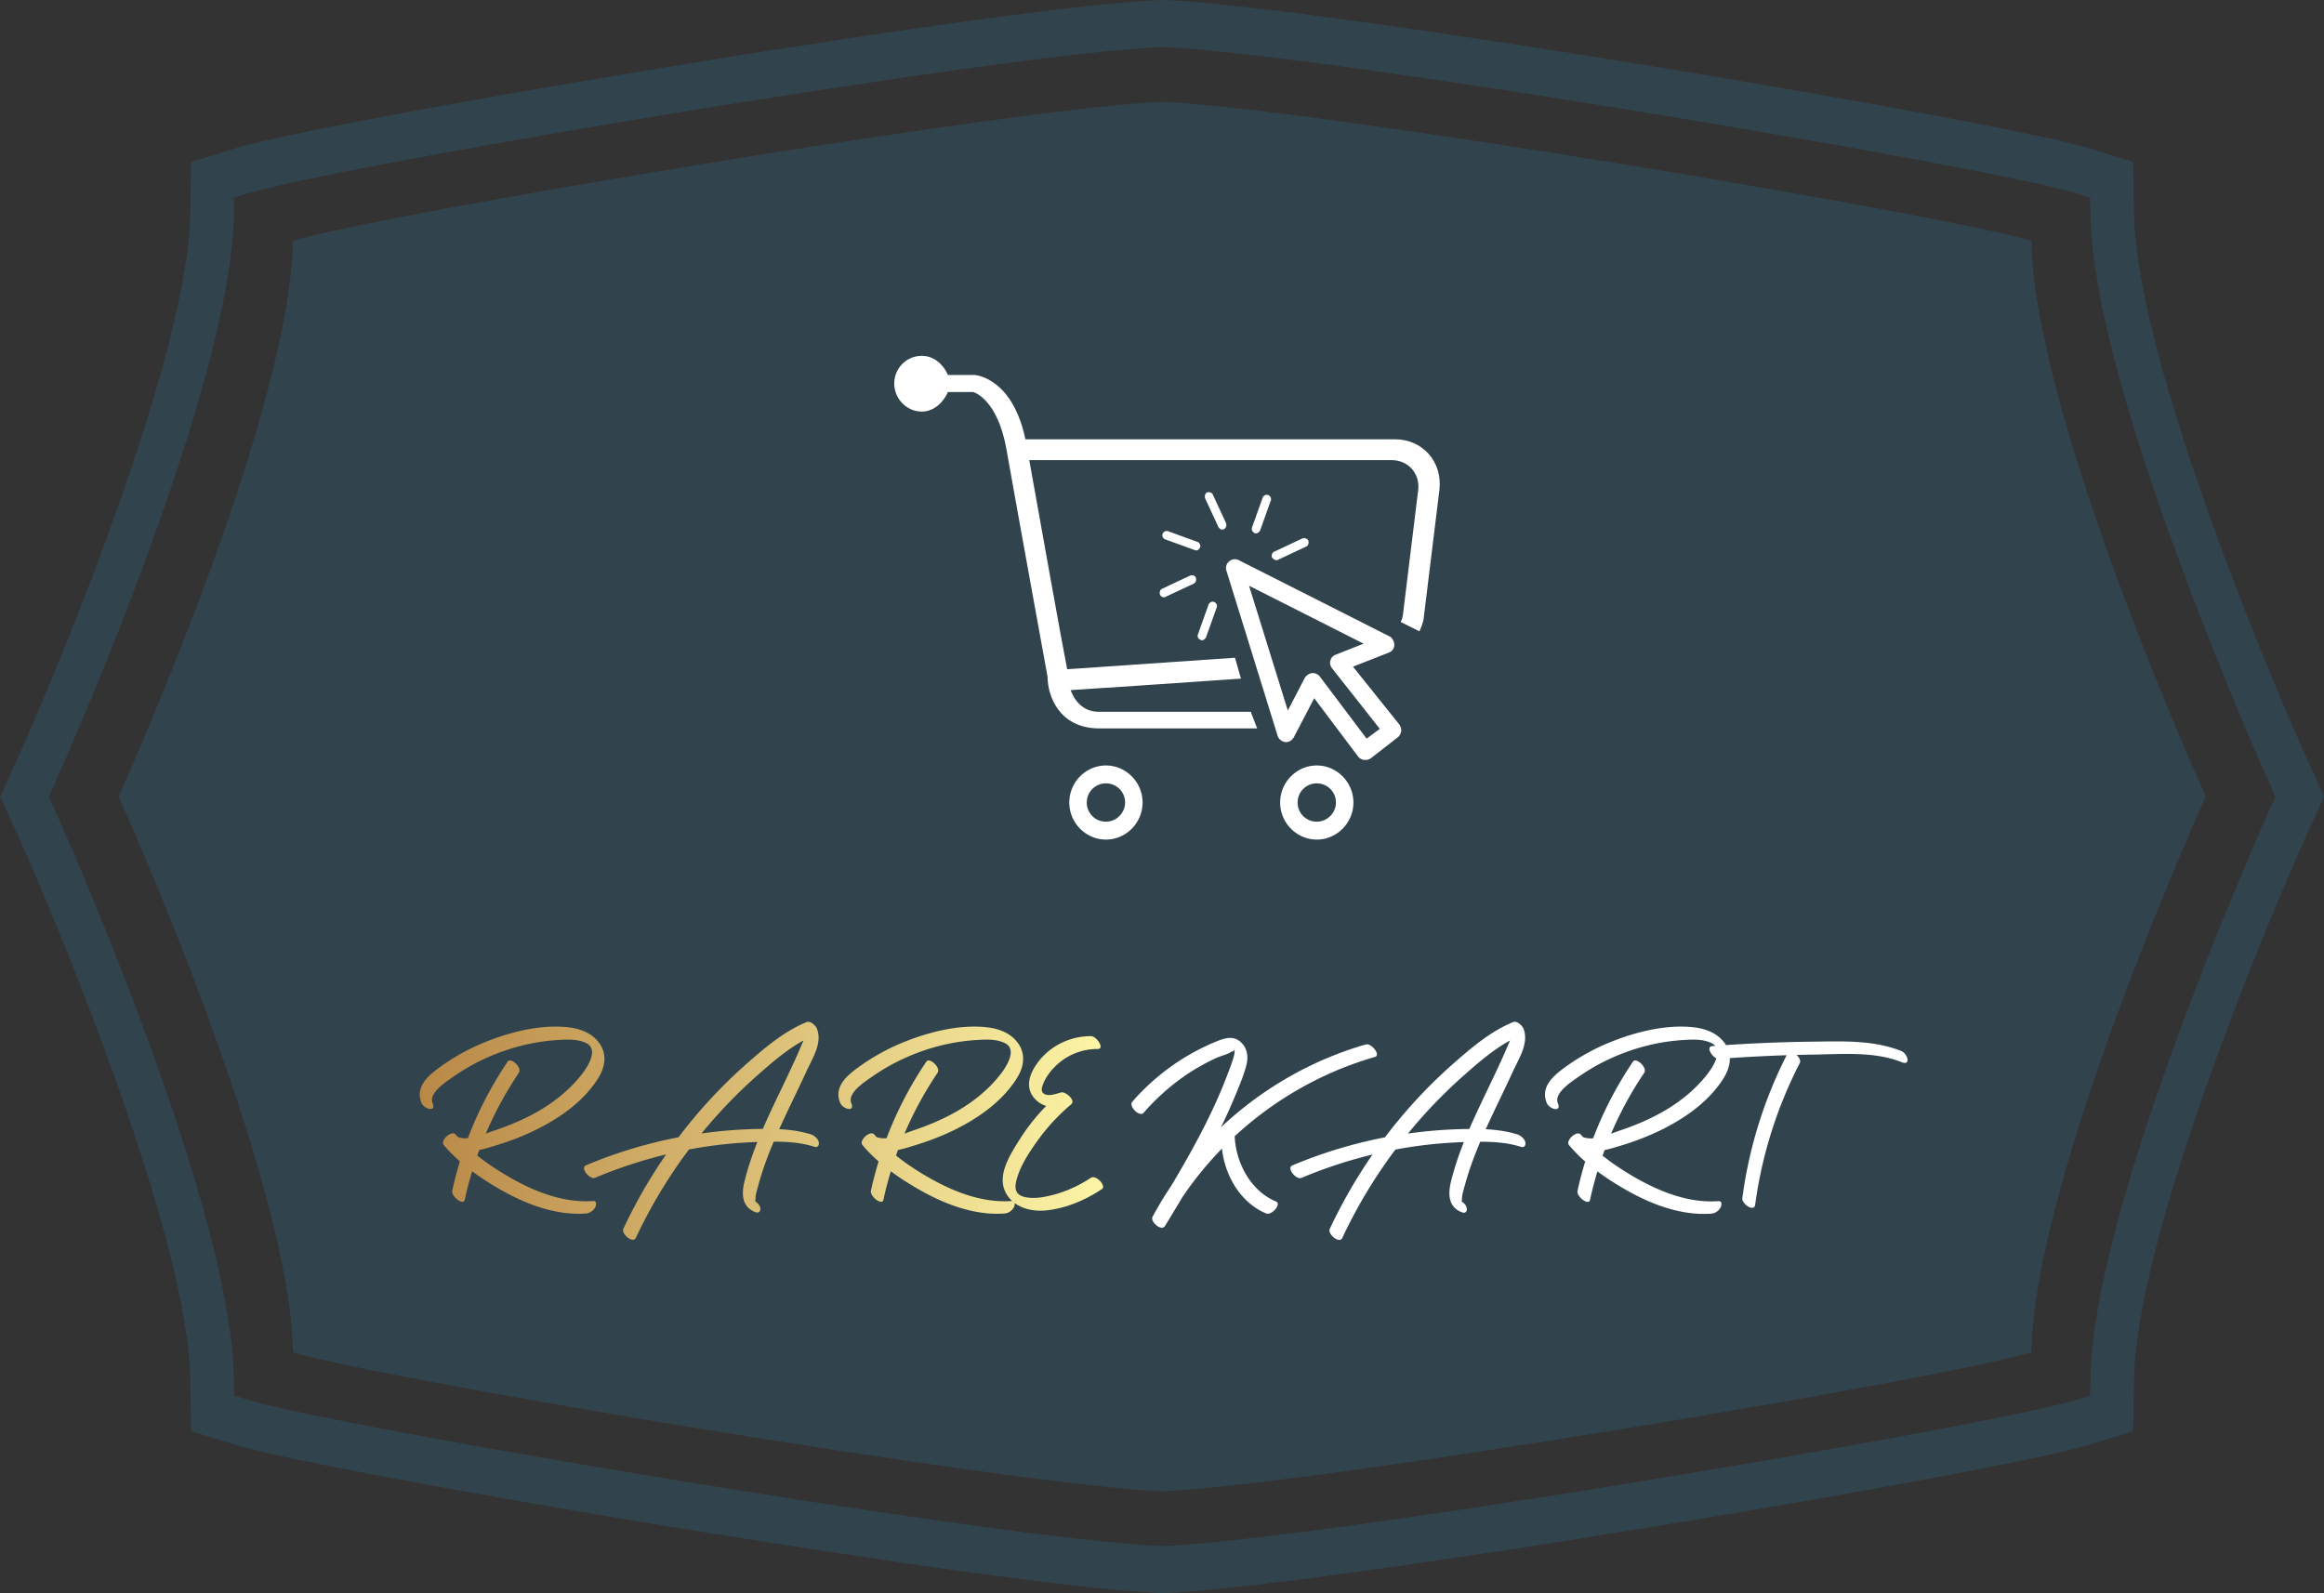 <svg class="css-1j8o68f" viewBox="0 0 254.688 174.63" height="303.328" width="442.386"><rect x="0" y="0" width="254.688" height="174.63" fill="#333333" stroke="none"/><defs><linearGradient id="a"><stop offset="0" stop-color="#b88746"></stop><stop offset="1" stop-color="#fdf5a6"></stop></linearGradient></defs><g fill="#31444d" xmlns="http://www.w3.org/2000/svg"><path d="M222.612 26.406c-9.452-2.916-79.356-14.612-95.25-15.241-15.897.629-85.796 12.325-95.252 15.241-.342 19.49-19.116 60.907-19.116 60.907s18.776 41.418 19.116 60.909c9.456 2.915 79.355 14.612 95.251 15.242 15.895-.63 85.799-12.328 95.25-15.242.342-19.49 19.117-60.909 19.117-60.909s-18.775-41.417-19.116-60.907z"></path><path d="M253.119 83.845c-5.262-11.582-18.979-45-19.248-60.351l-.106-5.74-4.97-1.536C219.252 13.276 144.818.689 127.616.013L127.364 0l-.264.013C109.879.69 35.462 13.278 25.93 16.22l-4.978 1.535-.102 5.74C20.588 38.78 6.87 72.238 1.606 83.84L.03 87.316l.001.002-.03.068.205.317 1.401 3.08c5.264 11.605 18.982 45.066 19.246 60.349l.1 5.74 4.978 1.537c9.534 2.941 83.951 15.527 101.16 16.205l.274.015.24-.015c17.219-.676 91.651-13.264 101.19-16.206l4.97-1.535.106-5.741c.268-15.346 13.984-48.767 19.248-60.352l1.569-3.467-1.568-3.468zm-7.215 11.43c-5.356 12.682-16.54 40.884-16.808 55.762l-.029 1.931-1.585.49c-9.417 2.9-83.007 15.334-100.04 16.01l-.06.002-.094-.001c-17.044-.677-90.632-13.11-100.048-16.01l-1.587-.49-.032-1.934c-.27-15.361-12.196-44.954-17.311-56.965a301.645 301.645 0 0 0-2.425-5.562l-.543-1.195.54-1.19c.088-.19 1.05-2.333 2.426-5.565 5.116-12.01 17.042-41.605 17.311-56.965l.033-1.933 1.586-.49c9.426-2.902 83.016-15.335 100.05-16.01l.038-.004.104.003c17.034.676 90.628 13.108 100.052 16.01l1.585.49.029 1.935c.266 14.873 11.452 43.076 16.808 55.759h-.009l.514 1.206a291.444 291.444 0 0 0 2.425 5.56l.544 1.196-.544 1.192c-.083.178-1.028 2.29-2.425 5.565l-.507 1.206h.002z"></path></g><g fill="#fff"><path d="M131.563 70.136c.047 0 .093.046.14.046.187 0 .373-.14.467-.327l1.167-3.267c.093-.234-.047-.514-.28-.607-.234-.093-.514.047-.607.28l-1.167 3.268a.467.467 0 0 0 .28.607zm-1.12-7.05-3.081 1.448c-.234.093-.327.42-.234.653.094.187.234.28.42.28.047 0 .14 0 .187-.046l3.081-1.447c.233-.094.327-.42.233-.654-.093-.233-.373-.326-.606-.233zm1.073-3.08c.094-.233-.046-.513-.28-.607l-3.22-1.167c-.234-.093-.514.047-.608.28-.093.234.047.514.28.607l3.221 1.167c.047 0 .094.047.187.047.187 0 .327-.14.42-.327zm2.428-1.96c.046 0 .14 0 .186-.047.234-.094.327-.42.234-.654l-1.447-3.127c-.094-.234-.42-.327-.654-.234-.187.094-.28.42-.187.654l1.447 3.127c.094.14.234.28.42.28zm3.687.42c.187 0 .374-.14.467-.327l1.167-3.268c.093-.233-.047-.513-.28-.607-.233-.093-.513.047-.607.28l-1.167 3.268c-.093.233.047.514.28.607 0 .047.047.047.14.047zm2.241 2.94c.047 0 .14 0 .187-.046l3.08-1.447c.234-.094.327-.42.234-.654-.093-.233-.42-.327-.654-.233l-3.08 1.447c-.234.093-.327.42-.234.653.14.14.327.28.467.28z" xmlns="http://www.w3.org/2000/svg"></path><path d="M152.849 48.15h-40.472c-1.4-6.583-5.228-7.003-5.554-7.05h-2.941c-.467-1.12-1.54-2.1-2.848-2.1C99.354 39 98 40.354 98 42.034s1.354 3.081 3.034 3.081c1.307 0 2.38-1.027 2.848-2.147h2.754c.093 0 2.66.793 3.64 6.162 1.261 7.142 4.529 25.067 4.529 25.067 0 2.007 1.213 5.648 5.695 5.648h17.271l-.7-1.82h-16.618c-1.914 0-2.754-1.4-3.127-2.381 3.034-.187 11.343-.747 18.672-1.26l-.654-2.288c-7.469.514-15.731 1.074-18.392 1.26-.607-3.034-2.894-15.917-4.154-22.92h39.724c1.82 0 3.128 1.494 2.894 3.315l-1.68 13.724c0 .046-.047.327-.233.7l2.053 1.027c.374-.794.467-1.354.467-1.447l1.727-14.097c.327-3.035-1.82-5.509-4.901-5.509z" xmlns="http://www.w3.org/2000/svg"></path><path d="m148.274 73.076 3.921-1.54c.374-.14.607-.467.607-.84s-.186-.747-.513-.934l-16.525-8.356c-.327-.186-.747-.14-1.074.14a.937.937 0 0 0-.28 1.027l5.602 18.066c.093.373.467.653.84.7.374.046.747-.187.934-.514l2.24-4.294 4.809 6.395c.14.187.373.327.653.373h.14c.187 0 .42-.046.607-.186l2.94-2.288c.187-.14.328-.373.374-.653.047-.28-.046-.514-.187-.747l-5.088-6.349zm1.494 7.89-5.135-6.816a.974.974 0 0 0-.747-.373h-.093a1.146 1.146 0 0 0-.793.513l-1.868 3.594-4.248-13.677 12.557 6.349-3.08 1.213a.883.883 0 0 0-.56.654c-.094.28 0 .607.186.84l5.228 6.629-1.447 1.073zm-5.461 2.94c-2.194 0-4.015 1.82-4.015 4.061 0 2.241 1.82 4.061 4.015 4.061 2.194 0 4.014-1.82 4.014-4.06 0-2.241-1.82-4.062-4.014-4.062zm0 6.162c-1.167 0-2.101-.934-2.101-2.1s.934-2.101 2.1-2.101 2.101.933 2.101 2.1c0 1.12-.933 2.1-2.1 2.1zM121.2 83.906c-2.194 0-4.015 1.82-4.015 4.061 0 2.241 1.821 4.061 4.015 4.061s4.014-1.82 4.014-4.06c0-2.241-1.82-4.062-4.014-4.062zm0 6.162c-1.167 0-2.1-.934-2.1-2.1s.933-2.101 2.1-2.101 2.1.933 2.1 2.1c0 1.12-.933 2.1-2.1 2.1z" xmlns="http://www.w3.org/2000/svg"></path></g><path fill="url(#a)" transform="translate(45.226 112.766) scale(.387)" d="M23.402 33.09c-1.46.443-2.996.94-4.54 1.233-.193.524-.378 1.052-.563 1.579 2.989 2.41 6.249 4.52 9.503 6.367 7.047 4.002 15.083 7.116 23.314 6.517 1.085-.08.872 1.233.552 1.815-.512.933-1.522 1.642-2.583 1.72-8.45.614-16.814-2.55-24.052-6.66-2.772-1.575-5.56-3.332-8.194-5.293a104.986 104.986 0 0 0-2.103 8.08c-.375 1.722-3.883-.971-3.532-2.587a103.825 103.825 0 0 1 2.17-8.285 42.598 42.598 0 0 1-4.56-4.626c-1.127-1.343 2.24-4.308 3.334-3.002.193.23.392.455.591.681.854.367 1.843.452 2.888.364a105.972 105.972 0 0 1 11.266-21.68c.896-1.326 4.178 1.685 3.172 3.172a102.39 102.39 0 0 0-9.362 17.213c.938-.336 1.81-.672 2.556-.921 3.446-1.155 6.826-2.526 10.058-4.193 5.686-2.931 10.93-6.883 14.818-12.007 1.541-2.03 4.458-6.698 1.12-8.449-2.456-1.286-5.589-1.106-8.262-.936-6.957.443-13.822 2.22-20.17 5.091a56.845 56.845 0 0 0-9.24 5.252c-1.87 1.312-7.157 4.607-5.946 7.546 1.118 2.711-2.433 1.635-3.135-.067-1.894-4.595 1.925-7.79 5.348-10.254a60.348 60.348 0 0 1 12.278-6.825C27.355.963 36.202-1.314 44.078-.418c3.204.365 6.432 1.525 8.498 4.126 2.484 3.128 2.078 6.813.079 10.087C48.579 20.47 41.67 25.309 34.762 28.69c-3.652 1.787-7.473 3.219-11.36 4.4zm91.6-.935c.16.862-.302 1.557-1.257 1.257-3.711-1.169-7.611-1.438-11.501-1.434a116.55 116.55 0 0 0-2.236 5.657 84.168 84.168 0 0 0-2.092 6.544c-.286 1.043-.604 2.101-.789 3.167-.06.348-.015.92-.116 1.258-.003.104.003.206.013.308.666.435 1.263 1.076 1.399 1.813.154.832-.304 1.598-1.256 1.256-4.13-1.486-4.054-5.396-3.15-8.987.935-3.722 2.178-7.356 3.594-10.922-5.239.17-10.472.65-15.648 1.47-1.247.198-2.49.415-3.729.648a142.538 142.538 0 0 0-15.036 25.027c-.82 1.747-4.216-1.127-3.531-2.586a145.972 145.972 0 0 1 12.1-21.045 132.347 132.347 0 0 0-20.104 6.617c-1.512.635-4.333-2.798-2.587-3.531a131.731 131.731 0 0 1 26.203-7.94 141.711 141.711 0 0 1 5.81-7.196A141.397 141.397 0 0 1 94.884 9.633C99.93 5.207 105.303.66 111.578-1.9c1.038-.425 2.515.971 2.86 1.799 1.696 4.056-1.274 8.532-2.95 12.189-1.923 4.2-3.968 8.344-5.933 12.525a261.133 261.133 0 0 0-1.762 3.825c3.037.154 6.052.555 8.967 1.472.934.295 2.056 1.231 2.243 2.244zm-15.848-3.791c2.028-4.697 4.279-9.292 6.48-13.909a301.04 301.04 0 0 0 3.074-6.612 164.644 164.644 0 0 0 1.593-3.672c.109-.259.246-.556.387-.872-4.804 2.641-9.078 6.357-13.14 9.953a141.414 141.414 0 0 0-13.287 13.456c-.838.97-1.658 1.955-2.469 2.948a131.692 131.692 0 0 1 17.362-1.292zm42.812 4.726c-1.46.443-2.996.94-4.54 1.233-.193.524-.378 1.052-.563 1.579 2.989 2.41 6.249 4.52 9.503 6.367 7.047 4.002 15.083 7.116 23.314 6.517 1.085-.08.872 1.233.552 1.815-.512.933-1.522 1.642-2.583 1.72-8.45.614-16.814-2.55-24.052-6.66-2.772-1.575-5.56-3.332-8.194-5.293a104.986 104.986 0 0 0-2.103 8.08c-.375 1.722-3.883-.971-3.532-2.587a103.825 103.825 0 0 1 2.17-8.285 42.598 42.598 0 0 1-4.56-4.626c-1.127-1.343 2.24-4.308 3.334-3.002.193.23.392.455.591.681.854.367 1.843.452 2.888.364a105.972 105.972 0 0 1 11.266-21.68c.896-1.326 4.178 1.685 3.172 3.172a102.39 102.39 0 0 0-9.362 17.213c.938-.336 1.81-.672 2.556-.921 3.446-1.155 6.826-2.526 10.058-4.193 5.686-2.931 10.93-6.883 14.818-12.007 1.541-2.03 4.458-6.698 1.12-8.449-2.456-1.286-5.589-1.106-8.262-.936-6.957.443-13.822 2.22-20.17 5.091a56.845 56.845 0 0 0-9.24 5.252c-1.87 1.312-7.157 4.607-5.946 7.546 1.118 2.711-2.433 1.635-3.135-.067-1.894-4.595 1.925-7.79 5.348-10.254a60.348 60.348 0 0 1 12.278-6.825c7.227-2.972 16.074-5.249 23.95-4.353 3.204.365 6.432 1.525 8.498 4.126 2.484 3.128 2.078 6.813.079 10.087-4.076 6.675-10.985 11.514-17.893 14.895-3.652 1.787-7.473 3.219-11.36 4.4zm50.048 9.14c1.505-1 4.491 2.296 3.172 3.172-4.705 3.13-10.12 5.45-15.783 6.043-4.371.457-9.355-.891-11.496-5.083-2.543-4.984 1.39-10.883 3.993-15.033a55.9 55.9 0 0 1 7.495-9.465 7.135 7.135 0 0 1-3.12-1.936c-2.568-2.68-1.98-6.006-.22-8.94 3.353-5.593 9.557-8.935 16.048-8.892 1.578.01 4.005 3.65 1.843 3.636a16.85 16.85 0 0 0-11.526 4.477c-1.596 1.47-3.005 3.263-3.827 5.285-.549 1.35-.892 2.7.781 3.174 1.257.357 3.007-.304 4.237-.637 1.228-.333 4.241 2.2 2.88 3.352-3.51 2.97-6.664 6.323-9.356 10.054-2.494 3.455-5.323 7.66-6.26 11.883-.505 2.277.096 3.773 2.37 4.315 1.846.44 3.808.302 5.658-.038 4.676-.862 9.159-2.737 13.112-5.366z"></path><path fill="#fff" d="M149.68 114.488c.62-.178 1.675 1.175 1.002 1.367-5.733 1.643-11.016 4.664-15.372 8.692.13 2.931 1.753 5.991 4.522 7.15.668.28-.486 1.56-1.072 1.314-2.814-1.179-4.519-4.13-4.846-7.108a37.873 37.873 0 0 0-4.315 5.292 458.361 458.361 0 0 1-1.92 3.18c-.394.648-1.659-.46-1.368-1.003a39.4 39.4 0 0 1 2.053-3.403c2.285-3.842 4.454-7.76 6.06-11.937.257-.667.521-1.34.727-2.025.077-.258.149-.518.15-.79a1.182 1.182 0 0 0-.038-.37c.054.27-.043.41-.292.42-.45.324-1.178.467-1.688.703a23.798 23.798 0 0 0-1.856.958c-2.306 1.323-4.36 3.055-6.103 5.058-.43.495-1.676-.715-1.229-1.228a24.599 24.599 0 0 1 6.218-5.132 23.73 23.73 0 0 1 3.169-1.539c.975-.387 1.89-.556 2.663.314.608.684.657 1.579.427 2.432-.324 1.201-.834 2.384-1.313 3.53a59.581 59.581 0 0 1-1.462 3.214c4.478-4.228 9.956-7.392 15.882-9.09zm17.482 10.732c.062.333-.117.603-.487.486-1.437-.452-2.947-.556-4.454-.555a45.14 45.14 0 0 0-.866 2.191 32.598 32.598 0 0 0-.81 2.535c-.111.403-.234.813-.306 1.226-.023.135-.006.356-.045.487a.94.94 0 0 0 .005.12c.258.168.49.416.542.702.06.322-.118.619-.486.486-1.6-.575-1.57-2.09-1.22-3.48a33.79 33.79 0 0 1 1.392-4.23 48.88 48.88 0 0 0-7.505.82 55.205 55.205 0 0 0-5.824 9.693c-.317.676-1.632-.437-1.367-1.002a56.535 56.535 0 0 1 4.686-8.15 51.258 51.258 0 0 0-7.786 2.562c-.586.246-1.678-1.083-1.002-1.367a51.02 51.02 0 0 1 10.148-3.075 54.885 54.885 0 0 1 2.25-2.788 54.763 54.763 0 0 1 5.343-5.384c1.955-1.714 4.036-3.475 6.466-4.467.402-.164.974.376 1.108.697.657 1.57-.494 3.304-1.143 4.72-.745 1.627-1.537 3.232-2.298 4.852a101.137 101.137 0 0 0-.682 1.481c1.176.06 2.344.215 3.473.57.361.114.796.477.868.87zm-6.138-1.469c.786-1.819 1.657-3.598 2.51-5.387a116.593 116.593 0 0 0 1.19-2.56 63.767 63.767 0 0 0 .617-1.423c.043-.1.096-.215.15-.337-1.86 1.023-3.516 2.462-5.089 3.854a54.77 54.77 0 0 0-5.146 5.212c-.324.376-.642.757-.956 1.142a51.004 51.004 0 0 1 6.724-.5zm16.581 1.83c-.565.172-1.16.365-1.758.478-.075.203-.146.408-.218.612 1.157.933 2.42 1.75 3.68 2.466 2.73 1.55 5.842 2.756 9.03 2.524.42-.031.338.477.214.703-.199.361-.59.636-1 .666-3.273.238-6.513-.988-9.316-2.58a30.808 30.808 0 0 1-3.174-2.05 40.661 40.661 0 0 0-.814 3.13c-.145.667-1.504-.376-1.368-1.002a40.211 40.211 0 0 1 .84-3.209 16.498 16.498 0 0 1-1.766-1.791c-.436-.52.868-1.669 1.292-1.163.074.089.151.176.228.264.331.142.714.175 1.119.14a41.043 41.043 0 0 1 4.363-8.396c.347-.514 1.618.653 1.229 1.228a39.656 39.656 0 0 0-3.626 6.667c.363-.13.7-.26.99-.357a27.666 27.666 0 0 0 3.895-1.624c2.203-1.135 4.234-2.665 5.74-4.65.596-.786 1.726-2.594.433-3.272-.951-.498-2.165-.429-3.2-.363-2.694.172-5.353.86-7.812 1.972a22.016 22.016 0 0 0-3.578 2.034c-.725.508-2.772 1.784-2.303 2.923.433 1.05-.942.633-1.214-.026-.734-1.78.745-3.017 2.071-3.972a23.373 23.373 0 0 1 4.755-2.643c2.8-1.151 6.226-2.033 9.276-1.686 1.241.141 2.491.59 3.291 1.598.962 1.212.805 2.639.03 3.907-1.578 2.585-4.254 4.46-6.929 5.769a29.525 29.525 0 0 1-4.4 1.704zm30.775-10.366c.664.267 1.08 1.638.026 1.214-2.985-1.198-6.532-.879-9.682-.832-.612.01-1.225.023-1.837.039.286.264.484.63.356.879a47.98 47.98 0 0 0-4.894 15.538c-.115.862-1.488-.113-1.408-.713a48.716 48.716 0 0 1 4.857-15.674 171.733 171.733 0 0 0-7.411.404c-.61.047-1.568-1.343-.714-1.408a169.462 169.462 0 0 1 10.965-.482c3.263-.037 6.658-.204 9.742 1.034z"></path></svg>